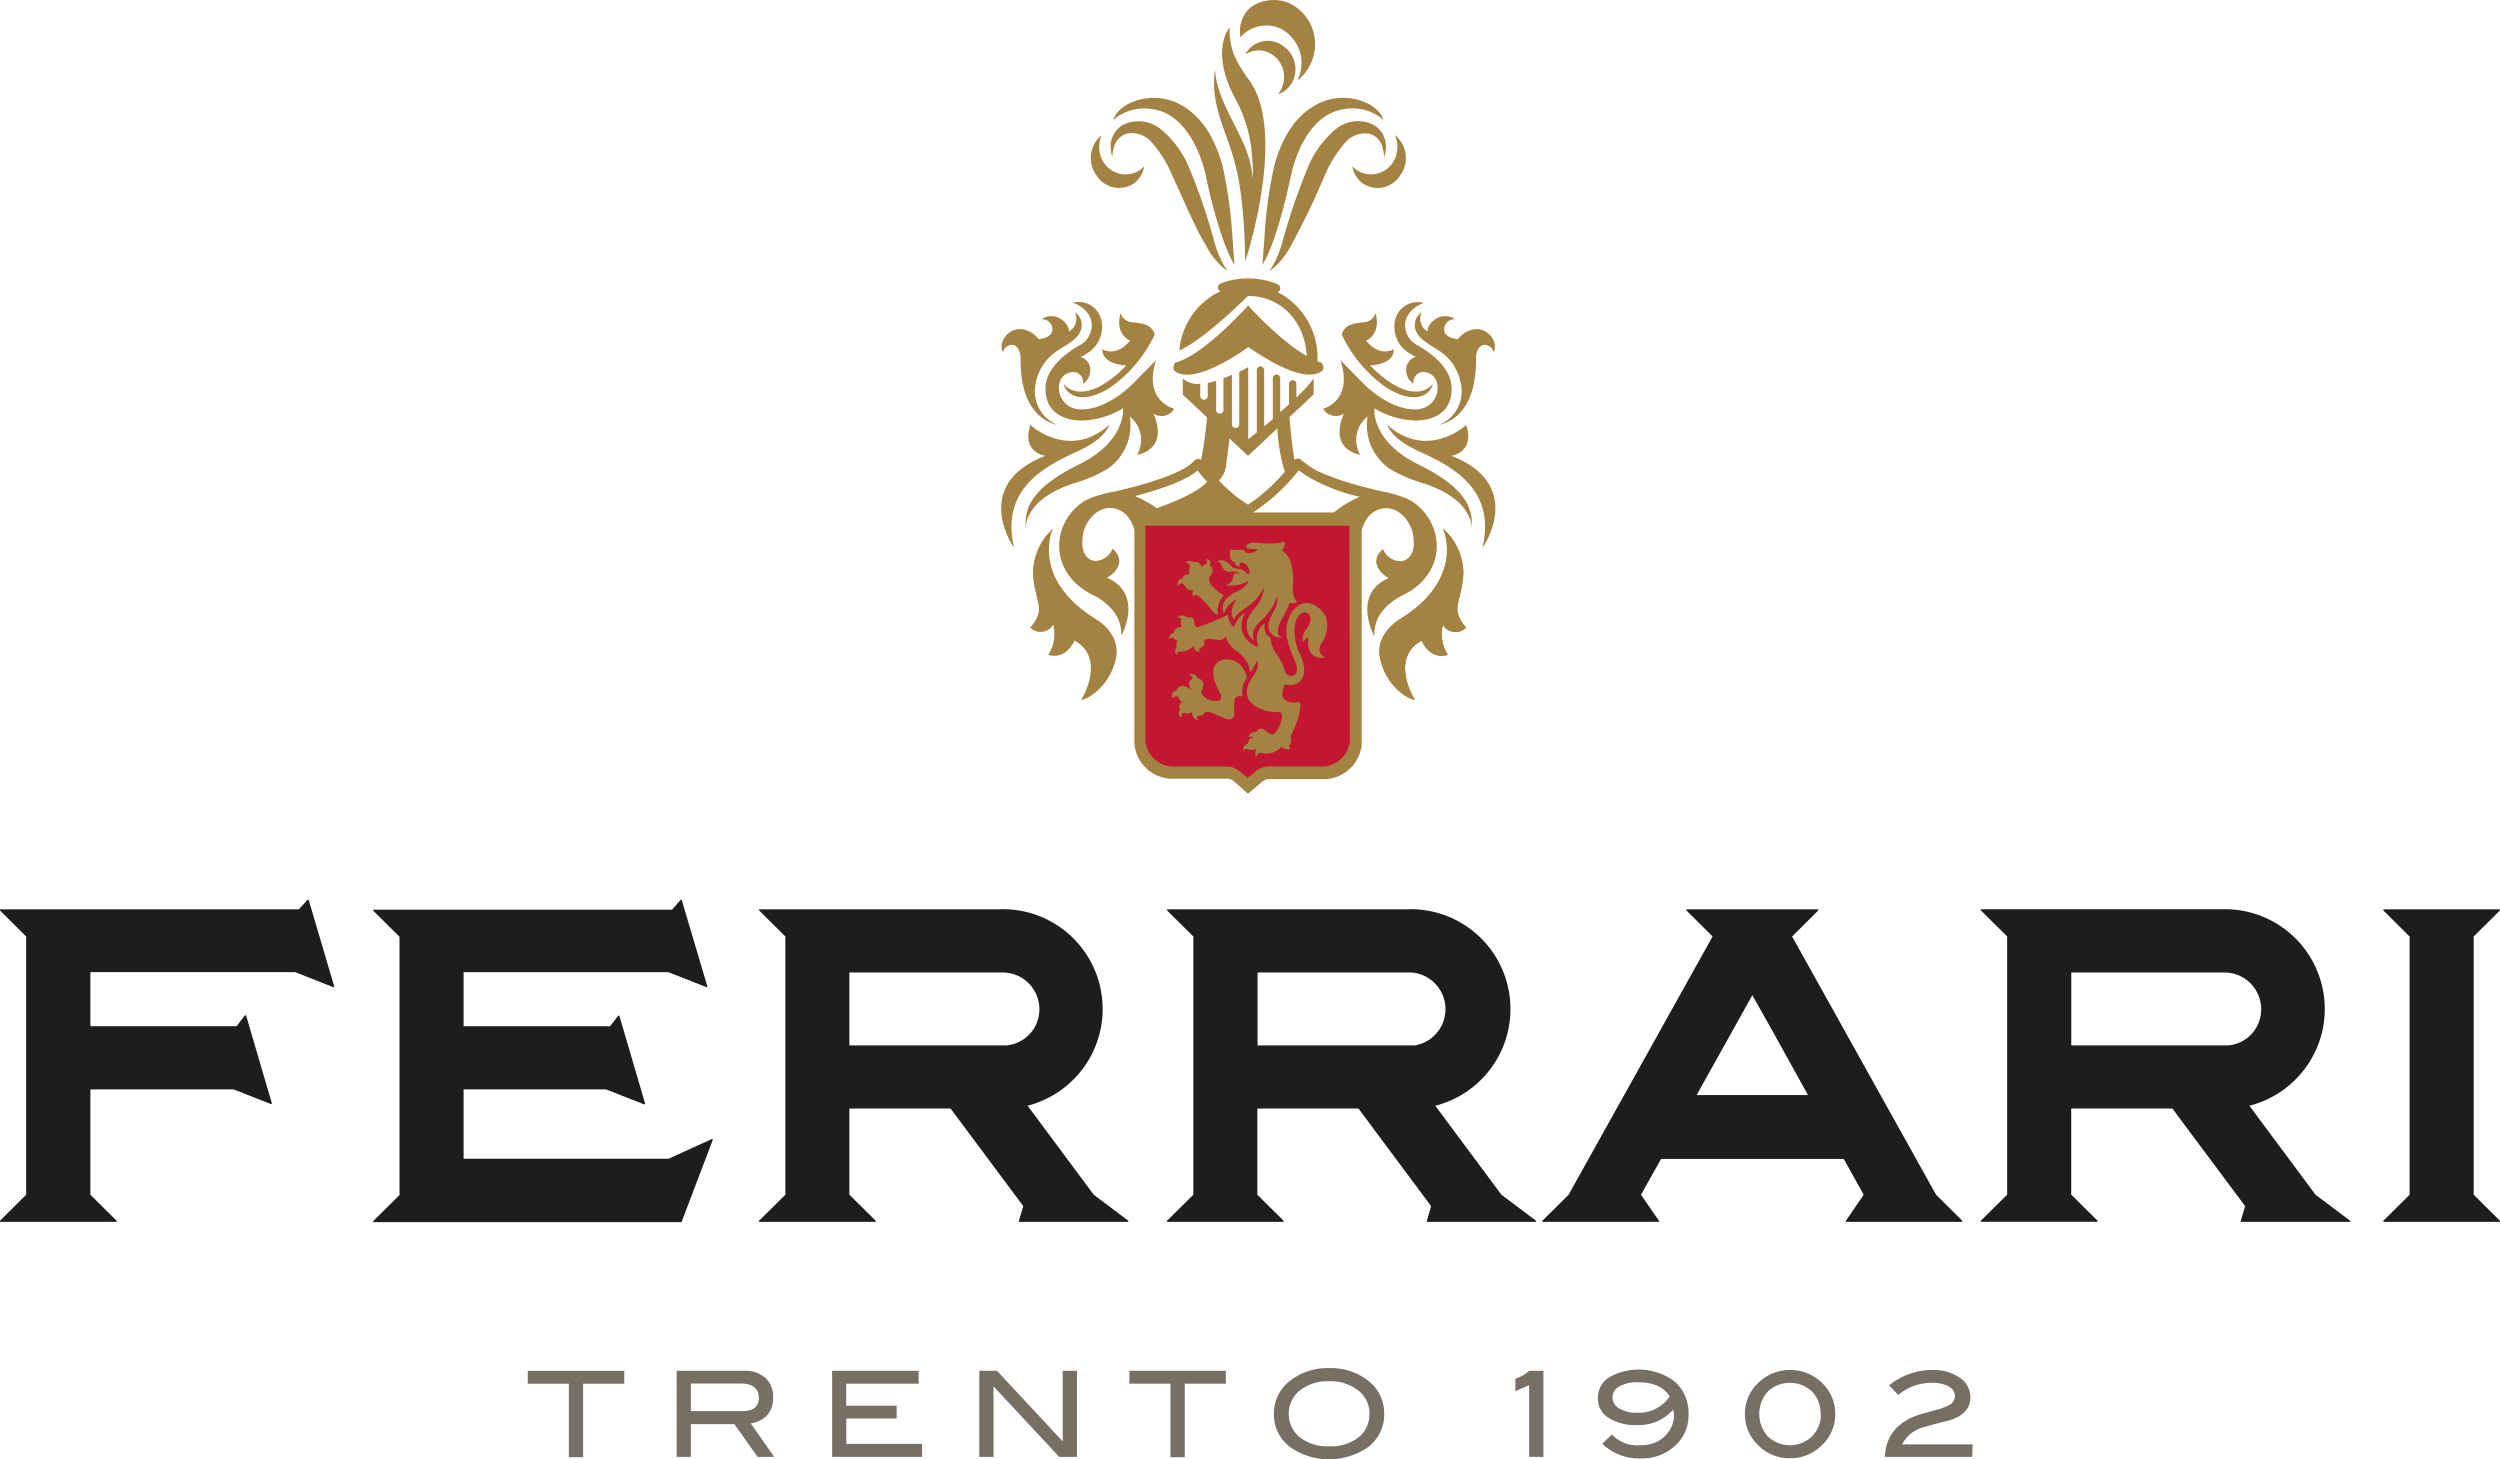 <svg xmlns="http://www.w3.org/2000/svg" viewBox="0 0 340.16 198.57"><defs><style>.cls-1{fill:#1d1d1b;}.cls-2,.cls-4{fill:#a48241;}.cls-3{fill:#c21632;}.cls-4{fill-rule:evenodd;}.cls-5{fill:#776e64;}</style></defs><title>Ресурс 1</title><g><g id="Livello_1"><path class="cls-1" d="M241.31,140.53,246,149H230.85l7.58-13.59Zm-11.85-16.8v.15l3.56,3.54-19.59,35.14-3.57,3.54v.15h15.86v-.15l-2.44-3.54,2.73-4.87h24.86l2.71,4.87-2.42,3.54v.15H267v-.15l-3.57-3.54-19.59-35.14,3.56-3.54v-.15Z"/><path class="cls-1" d="M136.47,132.32a5,5,0,0,1,4.09,7.81,5,5,0,0,1-3.58,2.11H115.57v-9.92Zm-.37-8.59H103.29v.15l3.57,3.54v35.14l-3.58,3.54v.15h15.87v-.15l-3.58-3.54V150.83h13.77l9.89,13.28-.63,2.14h14.92v-.15l-4.7-3.54-9-12.11a12,12,0,0,0,1.78-.6,13.34,13.34,0,0,0,4-2.53,13.58,13.58,0,0,0-6.69-23.39,14.24,14.24,0,0,0-2.46-.22l-.36,0Z"/><path class="cls-1" d="M290.52,132.32h12.21a5,5,0,0,1,3.1,8.87,5.14,5.14,0,0,1-2.59,1.05H281.83v-9.92Zm12-8.6h-33v.15l3.58,3.54v35.14l-3.57,3.54v.15h15.87v-.15l-3.58-3.54V150.83h13.76l9.9,13.28-.63,2.14h14.92v-.15l-4.71-3.54-9-12.11A13.63,13.63,0,0,0,316,140.21a13.58,13.58,0,0,0-13.25-16.5Z"/><path class="cls-1" d="M174.29,132.32H192a5,5,0,0,1,.51,9.92h-21.4v-9.92Zm17.32-8.59H158.8v.15l3.57,3.54v35.14l-3.58,3.54v.15h15.86v-.15l-3.57-3.54V150.83h13.76l9.88,13.28-.61,2.14H209v-.15l-4.71-3.54-9-12.11A13.58,13.58,0,0,0,192,123.71l-.36,0Z"/><path class="cls-1" d="M336.16,123.73H324.29v.15l3.57,3.55v35.13l-3.57,3.54v.15h15.86v-.15l-3.57-3.54V127.42l3.57-3.54v-.15Z"/><path class="cls-1" d="M40.66,123.73H0v.15l3.56,3.54v35.14L0,166.1v.15H15.87v-.15l-3.57-3.54V148.23l19.48,0,5.1,2,.12-.08-3.52-12-.15,0-1.14,1.48H12.3v-7.36l27.85,0,5.21,2.05.12-.08L42,122.43l-.15,0Z"/><path class="cls-1" d="M92.75,122.43l-.14,0-1.15,1.34H50.79v.15l3.57,3.54v35.14l-3.57,3.54v.15H92.73L97,155.06l-.12-.09-5.91,2.69H63.08v-9.43H82.47l5.2,2.05.12-.08-3.52-12-.15,0L83,139.64H63.08v-7.36l27.86,0,5.21,2.05.11-.08Z"/><path class="cls-2" d="M191.76,68a16,16,0,0,0-3.88-1.17c-.67-.16-1.63-.39-2.71-.68a36.45,36.45,0,0,1-5.93-2.07,12.16,12.16,0,0,1-2.2-1.51.59.59,0,0,0-.5-.17.6.6,0,0,0-.4.18c-.29-1.51-.58-4.31-.69-5.83l.36-.34,2.93-2.75V51.51a23,23,0,0,1-2.35,2.59V52.22a.5.5,0,0,0-.51-.49.49.49,0,0,0-.49.49V55c-.4.36-.8.73-1.2,1.08V51.37a.51.51,0,0,0-1,0V57c-.4.35-.81.7-1.18,1V50.35a.5.5,0,1,0-1,0v8.47c-.54.45-.95.78-1.17.94V49.94s-.47.29-1.22.65v7.14a.5.5,0,0,1-1,0V51c-.36.16-.75.32-1.15.46v4.41a.51.51,0,0,1-1,0V51.83c-.38.11-.77.2-1.14.27v1.79a.51.51,0,0,1-.51.5.52.52,0,0,1-.51-.5V52.22a3.05,3.05,0,0,1-2.37-.71V53.7l2.87,2.7.42.4a57.48,57.48,0,0,1-.8,5.77.67.67,0,0,0-.37-.14.73.73,0,0,0-.52.22c-1.8,2.06-8.33,3.63-10.8,4.22A15.87,15.87,0,0,0,147.85,68c-4.69,2.62-5.62,9.89,1.06,13.06h0s2.78,1.34,3.45,3.77a5.61,5.61,0,0,1,.22,1.64c0,.13,3.15-5.72-2-7.87.18.07,3.19-1.92.8-3.93a2.62,2.62,0,0,1-2.29,1.65H149c-.63,0-2.28-.73-1.57-3.94.13-.67,1.14-3.1,3.47-3.27,2.07,0,3,1.55,3.45,2.93v29.19a5.23,5.23,0,0,0,5.6,4.72l4,0,2.41,0h.36a1.63,1.63,0,0,1,1.28.45L169.8,108l1.82-1.54a1.63,1.63,0,0,1,1.28-.45h.37l2.4,0,4,0a5.23,5.23,0,0,0,5.61-4.72V72.1c.43-1.39,1.37-2.95,3.45-2.95,2.33.17,3.34,2.6,3.46,3.27.72,3.21-.93,3.89-1.56,3.94h-.16a2.62,2.62,0,0,1-2.29-1.65c-2.39,2,.62,4,.8,3.93-5.11,2.15-2,8-2,7.87a6,6,0,0,1,.22-1.64c.67-2.43,3.45-3.77,3.45-3.77h0C197.38,77.93,196.45,70.66,191.76,68Zm-34.38,1.11a18.27,18.27,0,0,0-2.94-1.61c3.34-.9,6.74-2,8.51-3.48.3.38.74.92,1.28,1.53C163,67.05,159.1,68.55,157.38,69.15Zm8.48-3.75a3.46,3.46,0,0,0,1-2.36c.16-1.14.31-2.4.43-3.34l2.52,2.36v0l4-3.74a24.59,24.59,0,0,0,1,5.91,23.44,23.44,0,0,1-5,4.48A20.51,20.51,0,0,1,165.86,65.4Zm19.21,2.21a14.8,14.8,0,0,0-3.58,2.16h-11A26.41,26.41,0,0,0,176.71,64a15.75,15.75,0,0,0,1.84,1.19h0a25,25,0,0,0,6.52,2.42Z"/><path class="cls-2" d="M149.12,84.24c-9.05-5.59-5.85-12.32-5.85-12.32a8.17,8.17,0,0,0-2.61,4.82c-.5,2.61.93,5.25.68,6.5a4,4,0,0,1-1.19,2.13,2,2,0,0,0,3.16-.38,5.25,5.25,0,0,1-.69,4.11c2.52.75,3.57-1.94,3.57-1.94,4.42,2.44.95,8.07.91,8.06.87,0,4-1.9,4.75-5.71C152.53,86.17,149.12,84.24,149.12,84.24Z"/><path class="cls-2" d="M190.5,84.24c9.05-5.59,5.85-12.32,5.85-12.32A8.22,8.22,0,0,1,199,76.74c.5,2.61-.93,5.25-.68,6.5a4,4,0,0,0,1.19,2.13,2,2,0,0,1-3.16-.38A5.25,5.25,0,0,0,197,89.1c-2.52.75-3.57-1.94-3.57-1.94-4.42,2.44-1,8.07-.91,8.06-.87,0-4-1.9-4.75-5.71C187.09,86.17,190.5,84.24,190.5,84.24Z"/><path class="cls-2" d="M190.49,84.24c9-5.59,5.85-12.32,5.85-12.32A8.22,8.22,0,0,1,199,76.74c.5,2.61-.93,5.25-.69,6.5a4.06,4.06,0,0,0,1.2,2.13A2,2,0,0,1,196.3,85,5.32,5.32,0,0,0,197,89.1c-2.51.75-3.56-1.94-3.56-1.94-4.43,2.44-.95,8.07-.92,8.06-.86,0-4-1.9-4.74-5.71C187.08,86.17,190.49,84.24,190.49,84.24Z"/><path class="cls-3" d="M183.67,100.86v0a3.88,3.88,0,0,1-4.22,3.43l-3.92,0-2.32,0h-.38a2.82,2.82,0,0,0-2.07.74l-1,.81-1-.81a2.81,2.81,0,0,0-2.07-.74h-.38l-2.33,0-3.92,0a3.88,3.88,0,0,1-4.21-3.43V71.53h27.74Z"/><path class="cls-2" d="M189.89,18.46l-.1-.07a3.87,3.87,0,0,1,.24,2.5,3.57,3.57,0,0,1-4.37,2.72,3.5,3.5,0,0,1-1.67-1,3.72,3.72,0,0,0,1.32,2.26,3.6,3.6,0,0,0,5.16-.94A4,4,0,0,0,189.89,18.46Zm-16-5.66a3.35,3.35,0,0,0,1.91-1.55,3.84,3.84,0,0,0-1.38-5.11,3.48,3.48,0,0,0-4.93,1.15l0,.1a3.29,3.29,0,0,1,2.27-.5A3.61,3.61,0,0,1,174.67,11,3.7,3.7,0,0,1,173.91,12.8Zm.16-9a5.27,5.27,0,0,1,2.64,6.78c-.06.14-.14.27-.21.42a6.27,6.27,0,0,0,2-2.67A6.16,6.16,0,0,0,175.39.42a5.42,5.42,0,0,0-5.28.63,4.36,4.36,0,0,0-1.33,4A4.71,4.71,0,0,1,174.07,3.82ZM161.74,22.68A13.21,13.21,0,0,0,158,17.63a4.77,4.77,0,0,0-5.24-.62,3.39,3.39,0,0,0-1.63,3.14,5.51,5.51,0,0,0,.21,1.22,7.72,7.72,0,0,1,.18-1.18,2.64,2.64,0,0,1,1.74-2,3.56,3.56,0,0,1,3.4,1.13,16,16,0,0,1,2.82,4.5c1.69,3.65,3.15,7.22,4.62,9.6A9.73,9.73,0,0,0,167,36.87a13.84,13.84,0,0,1-1.78-4A80.56,80.56,0,0,0,161.74,22.68Zm9.57-9.08a9.72,9.72,0,0,0-1.64-3.09c-1.16-1.8-2.42-3.35-2.37-6.76,0,0-2.8,3.14.87,9.83a19.1,19.1,0,0,1,2.14,7.09c.12,1.21.18,2.43.18,3.64-.05-.34-.1-.69-.17-1-.53-4.24-4-8.21-4.83-12.51a7.16,7.16,0,0,1-.15-1.46,13,13,0,0,0,.16,4.8c1.23,5.68,3.74,7,3.92,21.41,0,0,.15-.39.36-1.1C170.68,31.37,173.6,20.5,171.31,13.6Zm-4.73,10.09a17.72,17.72,0,0,0-1.67-4.87h0c-1.87-3.63-5.19-6-9.06-5.42-1.74.26-3.77,1.17-4.37,2.9.09,0,.29-.22.29-.22a6.43,6.43,0,0,1,5.17-1.2c5.35.82,7,8.5,7,8.5h0c.08.31.15.63.22.95a66.59,66.59,0,0,0,2.31,8.41,24.23,24.23,0,0,0,1.5,3.36l-.27-3.66A61.76,61.76,0,0,0,166.58,23.69Zm19.84-5.47a2.57,2.57,0,0,1,1.73,2,8.18,8.18,0,0,1,.2,1.18,7.63,7.63,0,0,0,.21-1.22A3.38,3.38,0,0,0,186.92,17a4.75,4.75,0,0,0-5.23.62A13.33,13.33,0,0,0,178,22.68a83.9,83.9,0,0,0-3.5,10.21,14.37,14.37,0,0,1-1.77,4,9.83,9.83,0,0,0,2.89-3.42,101.22,101.22,0,0,0,4.63-9.6,16.72,16.72,0,0,1,2.81-4.5A3.58,3.58,0,0,1,186.42,18.22Zm-10.87,6.1c.07-.32.15-.64.22-.95h0s1.63-7.68,7-8.5a6.46,6.46,0,0,1,5.18,1.2s.2.22.28.22c-.59-1.73-2.63-2.64-4.37-2.9-3.86-.54-7.19,1.79-9.05,5.42,0,0,0,0,0,0a17.72,17.72,0,0,0-1.67,4.87,61.76,61.76,0,0,0-1.1,8.74l-.27,3.66a22.83,22.83,0,0,0,1.5-3.36A68.33,68.33,0,0,0,175.55,24.32Z"/><path class="cls-2" d="M154.39,24.88a3.72,3.72,0,0,0,1.31-2.26,3.52,3.52,0,0,1-1.67,1,3.58,3.58,0,0,1-4.36-2.72,3.83,3.83,0,0,1,.23-2.51l-.09.07a4,4,0,0,0-.58,5.45A3.61,3.61,0,0,0,154.39,24.88Z"/><path class="cls-4" d="M166.54,81s-2.22-1.22-2-2.32a1.57,1.57,0,0,1,.3-.55.83.83,0,0,0-.22-1.18s.36-.87-.55-.85c0,0,.34.38,0,.66a1.14,1.14,0,0,0-.58.42s-.12-.7-.73-.71c-.14,0-.22,0-.35,0s-.81-.43-1.07.17a.4.4,0,0,1,.24,0,.5.5,0,0,1,.32.46,2.5,2.5,0,0,0-.06,1.09.7.7,0,0,0-.94.55.67.67,0,0,0-.62.94s.32-.49.76-.2a.61.61,0,0,1,.1.14c.13.21.36.59.66.64l.58.08c.13,0-.39.4,0,.78.11.12.1-.23.37-.19s.63.39,1.31,1.12,1.07,1.48,1.65,1.61A3.09,3.09,0,0,1,166.54,81Z"/><path class="cls-4" d="M171.15,74.71s-1.24,0-1.43-.1-.2-.27,0-.51a1.49,1.49,0,0,1,1.08-.26c2.9.32,4-.14,4-.14a1.42,1.42,0,0,1-.41,1.22s1.46.38,1.58,3.79c0,.8-.32,2.23.51,3.19a.93.93,0,0,1-1,.09,10.6,10.6,0,0,1-.94,2c-.69,1.17-1,2.42-.18,2.67.12,0-.1.17-.55.06a1.94,1.94,0,0,1-.47-.18,1.73,1.73,0,0,1-.59-2.19c.56-1.52,1.14-1.71,1.06-3.27a8.26,8.26,0,0,1-2.15,3.31s-1.22,1-1.17,2a2.47,2.47,0,0,0,.15.81c0,.07,0,0,0,0a2.55,2.55,0,0,1-1-2.48,3.58,3.58,0,0,1,.58-1.31c.64-.89,1.64-1.73,1.77-3.53a6.33,6.33,0,0,1-1.65,2.19c-1.13.94-2.11,1.35-2.44,2.24,0,0-.91-1,.38-2.76a3.25,3.25,0,0,0-1.69,1.84h-.07s-.86-1.67,1.65-2.84c1.72-.82,1.66-1.49,1.66-1.49a4.19,4.19,0,0,1-2.34.59,4.86,4.86,0,0,1-.6.06v-.09a1.53,1.53,0,0,0,.8-.74c.14-.48.13-.88.47-.88a4,4,0,0,1,.54.07,1.18,1.18,0,0,0-1-.29c-.68.1-1.16,0-1.57-1,0,0-.17-.36-.38-.33s.06-.21.26-.21c0,0,.67-.25,1.65.91,0,0,.08.13.62.22s.92.09,1.34.68a1.26,1.26,0,0,0,.43,0,2.34,2.34,0,0,0-.29-1,1,1,0,0,0-1-.5l-.1.24a.44.44,0,0,0,0,.26s0,.11-.13.05a.73.73,0,0,1-.53-.63.76.76,0,0,1-.62-.73c0-.64-.1-.72.05-.9s.13,0,.48,0A7.72,7.72,0,0,1,169,74.8c.22,0,.44.32.67.45A1.65,1.65,0,0,0,171.15,74.71Z"/><path class="cls-4" d="M172.86,86.7a1.2,1.2,0,0,1-.76-.91,2.62,2.62,0,0,1,0-1,2.54,2.54,0,0,0-.92,3s.12.19-.13.16a3,3,0,0,1-1.7-4.41s0,0,0-.1-.1,0-.1,0A3.73,3.73,0,0,0,168,85.09c-.17.61-.94-.7-.91-1.46a28.79,28.79,0,0,1-4.15,1.69c-.54,0-.46-.72-.48-.93,0,0-.13-.6-.91-.36a.91.91,0,0,0-1.33,0,1,1,0,0,1,.48.14c.11.12.07.16,0,.31a.88.88,0,0,0,0,.58l.09.25s-.74,0-.91.4-.2.42-.23.42a.72.72,0,0,0-.54.84c.37-.29.51-.2.56-.17s0,0,.1.11a.82.82,0,0,0,.5.28.77.77,0,0,0-.13.86.8.8,0,0,0-.07,1.06s.12-.45.41-.46a2,2,0,0,0,1.42-.37c.54-.44.49-.37.49-.37s.08.92.94.71c0,0-.42-.27,0-.47s.49-.29.53-.74a1.17,1.17,0,0,0,0-.34A2.59,2.59,0,0,1,165.2,87c.89.1,1,.16,1.3-.12s.29-.26.29-.26a3.76,3.76,0,0,0,1.6,2.06,4.62,4.62,0,0,1,1.41,1.65,3.65,3.65,0,0,1,.29,1.18,6.54,6.54,0,0,0,.92-1.56s.58.57-.61,2.22-.85,3,.14,3.72a5.44,5.44,0,0,0,3.45,1c.38,0,.41.22.45.52a4,4,0,0,1-.87,2.23s-.4.63-1.21-.09-1.21-.33-1.42,0c-.06.08-.21,0-.41.09a.85.85,0,0,0-.67.68s.48-.22.67,0a1,1,0,0,0-.74.87.89.89,0,0,0-.65,1s.22-.35.53-.28a1.64,1.64,0,0,0,1.29,0s-.37.61,0,1c0,0,.21-.54.69-.47a2.64,2.64,0,0,0,2.09-.3,4.63,4.63,0,0,0,.64-.53,1.13,1.13,0,0,0,1.09.31c.19,0-.13-.24-.06-.41a1.6,1.6,0,0,0,.2-1.34,13.22,13.22,0,0,0,.67-1.48,9.6,9.6,0,0,0,.66-2.52s.12-.41-.15-.58-.35,0-.66,0c-.94,0-1.88-.43-1.61-1.51s.31-1,.31-1a1.9,1.9,0,0,0,2.35-.77c.75-1.28-.28-3.24-.34-3.37a7.48,7.48,0,0,1-.7-3.34,3.34,3.34,0,0,1,.41-1.6c.65-1.09,1.75-.8,1.78.28a2.92,2.92,0,0,1-.66,1.4,2.82,2.82,0,0,0-.25.44,2.24,2.24,0,0,0-.17,1.18c.12,0,.36-.31.56-.5a.52.52,0,0,1,.23-.13s-.62,3.16,2.18,2.81c0,0,.1-.09-.08-.11a1.16,1.16,0,0,1-.37-1.74,5.3,5.3,0,0,0,.83-2.36,3,3,0,0,0-.61-2s-2.12-2.72-4.21,0a5,5,0,0,0-.59,3.88,12.44,12.44,0,0,0,.78,2.24c.32.82.45,1.23.45,1.23s.36,1.13-.62,1.34a.92.92,0,0,1-.92-.48,2.79,2.79,0,0,1-.2-.72,8,8,0,0,0-1.17-2A5,5,0,0,1,172.86,86.7Z"/><path class="cls-4" d="M169.67,92.23a2.79,2.79,0,0,0-.63,2.19,1.77,1.77,0,0,1,.05.32s-1-.23-1.13.57a10.84,10.84,0,0,0,0,1.89c-.06.23-.14.83-1,.64a16.48,16.48,0,0,1-1.86-.78,2.38,2.38,0,0,0-1-.21h0s-.13,0-.24.17-.2.4-.91.37c0,0-.28.27,0,.47s-.18.09-.29,0a.87.87,0,0,1-.41-1s-.22.12-.4.2a1,1,0,0,1-.63-.06c-.13-.06-.35,0-.41.3s-.11.31-.11.31-.57-.31-.13-1.1a.68.68,0,0,1,.26-1,1.4,1.4,0,0,1-.55-.69c-.08-.22-.7,0-.7.25a.8.8,0,0,1-.13-.45.7.7,0,0,1,.65-.68s.1-.58.73-.61a1.74,1.74,0,0,1,1.27.56,1,1,0,0,0-.18-.39.82.82,0,0,1,.09-1c.25-.17.35-.17.23-.36a.85.85,0,0,0-.43-.31c-.07,0,0-.18.5-.09a.94.94,0,0,1,.69.6.77.77,0,0,1,.73.73,2.29,2.29,0,0,1-.26,1,.64.64,0,0,0,.13.47,2.12,2.12,0,0,0,1.7.82c1.15.11.88-.76.73-1s-1.5-2.69-.73-3.79a1.72,1.72,0,0,1,.73-.68,2.55,2.55,0,0,1,3.26,1.34A2.64,2.64,0,0,1,169.67,92.23Z"/><path class="cls-2" d="M169.82,41.57h0c-.13.16-6.09,6.8-9.93,7.78,0,0-.52.77,0,1.16,2.74,2.05,9.87-3.22,9.94-3.28s7.2,5.33,10,3.28c.52-.39,0-1.16,0-1.16q-.28-.08-.57-.18V49a10,10,0,0,0-5.43-9.26.49.49,0,0,0,.31-.29.57.57,0,0,0-.28-.76,10.48,10.48,0,0,0-7.8-.12.56.56,0,0,0-.3.75.56.56,0,0,0,.31.31,9.75,9.75,0,0,0-5.6,8.05c3.41-1.48,9.33-7.41,9.33-7.41h0c4.46,0,7.75,3.42,8,8.17C174.14,46.37,169.94,41.69,169.82,41.57Z"/><path class="cls-2" d="M153.27,49.72c-6.09,6.14-8.6,2.49-8.56,2.47.34,1.66,2.66,3,6.56.39a18.44,18.44,0,0,0,5.85-7.06c-.42-1.38-1.59-1.52-3-1.66a1.88,1.88,0,0,1-1.67-1.23c-.76,2.92,1.32,3.74,1.32,3.71-1.92,2.36-3.77,1.18-3.77,1.18C149.94,49.67,153.27,49.72,153.27,49.72Z"/><path class="cls-2" d="M137.69,46.92c.4,0,1.17.35,1.17,1.93s0,7.78,5.1,9a4.92,4.92,0,0,1-3.15-4.52,6.73,6.73,0,0,1,3.32-5.76c1.11-.76,3.06-1.64,3.06-3.36a2,2,0,0,0-.95-1.71,1.94,1.94,0,0,1-.78,2.58s0-1.13-1.47-1.88a2.36,2.36,0,0,0-2.29.25,1.36,1.36,0,0,1,1.49,1.38c0,1.2-1.86,1.32-1.86,1.32a3.45,3.45,0,0,0-2.55-1.38c-1.6,0-3,1.73-2.31,3.17A1.26,1.26,0,0,1,137.69,46.92Z"/><path class="cls-2" d="M147,61.23c3.56-1.71,3.93-3.42,3.93-3.42-5.41,4.84-10.7.11-10.73,0-1.27,3.74,2,4.21,2,4.21-10.22,4-4.25,12.55-4.21,12.52C135.86,65.85,143.43,62.93,147,61.23Z"/><path class="cls-2" d="M157.3,49s-3.16,3.21-3.16,3.21-3.32,3.5-7,3.5-4.09-5.09-1-5.09a1.37,1.37,0,0,1,1.21,1.61,2.26,2.26,0,0,0,1-2A1.8,1.8,0,0,0,147,48.57h0a3.72,3.72,0,0,0,.76-.41A4.22,4.22,0,0,0,149.93,44a3,3,0,0,0-.26-1A3.13,3.13,0,0,0,146,41.19s2.55.8,2.55,3.12a3.14,3.14,0,0,1-1.78,2.74c-.44.28-4.52,2.49-4.52,5.82s2.55,4.35,5,4.35a11.54,11.54,0,0,0,5.55-1.66s.51,4.44-6,7.64-7.46,6-7.21,8.72c0,0-.41-3.88,6.47-6.14a19.37,19.37,0,0,0,4.66-2,7.21,7.21,0,0,0,3-7.11,4.05,4.05,0,0,1,1,5.21s4.37-.59,2.22-5.61a2,2,0,0,0,2.83-.65S155.47,54.56,157.3,49Z"/><path class="cls-2" d="M186.41,49.72c6.09,6.14,8.6,2.49,8.56,2.47-.34,1.66-2.66,3-6.56.39a18.33,18.33,0,0,1-5.85-7.06c.42-1.38,1.59-1.52,2.95-1.66a1.88,1.88,0,0,0,1.67-1.23c.76,2.92-1.32,3.74-1.32,3.71,1.92,2.36,3.77,1.18,3.77,1.18C189.74,49.67,186.41,49.72,186.41,49.72Z"/><path class="cls-2" d="M202,46.92c-.4,0-1.17.35-1.17,1.93s0,7.78-5.1,9a4.92,4.92,0,0,0,3.15-4.52,6.73,6.73,0,0,0-3.32-5.76c-1.11-.76-3.06-1.64-3.06-3.36a2,2,0,0,1,.95-1.71,1.94,1.94,0,0,0,.79,2.58s-.06-1.13,1.46-1.88a2.38,2.38,0,0,1,2.3.25,1.37,1.37,0,0,0-1.5,1.38c0,1.2,1.86,1.32,1.86,1.32a3.45,3.45,0,0,1,2.55-1.38c1.6,0,3,1.73,2.31,3.17A1.26,1.26,0,0,0,202,46.92Z"/><path class="cls-2" d="M192.69,61.23c-3.56-1.71-3.93-3.42-3.93-3.42,5.41,4.84,10.7.11,10.73,0,1.27,3.74-2,4.21-2,4.21,10.22,4,4.25,12.55,4.21,12.52C203.82,65.85,196.26,62.93,192.69,61.23Z"/><path class="cls-2" d="M182.38,49s3.16,3.21,3.16,3.21,3.32,3.5,7,3.5,4.1-5.09,1-5.09a1.37,1.37,0,0,0-1.21,1.61,2.26,2.26,0,0,1-1-2,1.8,1.8,0,0,1,1.34-1.68h0a3.72,3.72,0,0,1-.76-.41A4.19,4.19,0,0,1,189.75,44a3,3,0,0,1,.26-1,3.13,3.13,0,0,1,3.72-1.78s-2.55.8-2.55,3.12A3.14,3.14,0,0,0,193,47.05c.45.28,4.52,2.49,4.52,5.82s-2.55,4.35-4.95,4.35A11.54,11.54,0,0,1,187,55.56s-.51,4.44,6,7.64,7.46,6,7.22,8.72c0,0,.4-3.88-6.48-6.14a19.37,19.37,0,0,1-4.66-2,7.21,7.21,0,0,1-3-7.11,4.05,4.05,0,0,0-1,5.21s-4.37-.59-2.22-5.61a2,2,0,0,1-2.83-.65S184.21,54.56,182.38,49Z"/><path class="cls-5" d="M84.94,188.27h-5.6v10H77.4v-10H71.81v-1.75H84.94Z"/><path class="cls-5" d="M105.34,198.23h-2.26l-3.16-4.46H94v4.46H92.07V186.52h9.23a4.06,4.06,0,0,1,2.89,1,3.49,3.49,0,0,1,1,2.69,3.33,3.33,0,0,1-.85,2.39,3.68,3.68,0,0,1-2.19,1.07ZM101,192c1.5,0,2.25-.6,2.25-1.81s-.81-1.94-2.43-1.94H94V192Z"/><path class="cls-5" d="M125.47,198.23H113.22V186.52H125v1.75h-9.86v3H122V193h-6.85v3.46h10.31Z"/><path class="cls-5" d="M146.54,198.23h-2.42l-8.94-9.6v9.6h-1.93V186.52h2.41l8.94,9.61v-9.61h1.94Z"/><path class="cls-5" d="M166.79,188.27H161.2v10h-1.94v-10h-5.59v-1.75h13.12Z"/><path class="cls-5" d="M188.34,192.36A5.55,5.55,0,0,1,186,197a9.3,9.3,0,0,1-10.31,0,5.52,5.52,0,0,1-2.36-4.64,5.61,5.61,0,0,1,2.39-4.63,8.32,8.32,0,0,1,5.14-1.58,8.23,8.23,0,0,1,5.13,1.58A5.61,5.61,0,0,1,188.34,192.36Zm-2,0a3.94,3.94,0,0,0-1.75-3.33,6.15,6.15,0,0,0-3.73-1.09,6.08,6.08,0,0,0-4,1.25,4.12,4.12,0,0,0,0,6.38,6.13,6.13,0,0,0,4,1.22,6.05,6.05,0,0,0,4-1.23A3.93,3.93,0,0,0,186.32,192.36Z"/><path class="cls-5" d="M210,198.23h-1.94v-9.76l-1.87.81v-1.69a5.07,5.07,0,0,0,1.87-1.07H210Z"/><path class="cls-5" d="M227.62,191.83a6.19,6.19,0,0,1-4.9,2.07,6.7,6.7,0,0,1-3.87-1,3,3,0,0,1-1.43-2.64,3.3,3.3,0,0,1,1.5-2.84,8.17,8.17,0,0,1,9,.6,5.7,5.7,0,0,1,1.83,4.43,5.56,5.56,0,0,1-1.94,4.36,6.62,6.62,0,0,1-4.54,1.63,7.17,7.17,0,0,1-5.26-2l1.31-1.26a4.72,4.72,0,0,0,3.82,1.47,5.27,5.27,0,0,0,2-.35,4.12,4.12,0,0,0,1.92-1.52,4,4,0,0,0,.72-2.31A1.74,1.74,0,0,0,227.62,191.83Zm-.44-1.82c-.78-1.29-2.22-1.93-4.3-1.93a4.81,4.81,0,0,0-2.54.56,1.66,1.66,0,0,0-.93,1.47,1.75,1.75,0,0,0,.9,1.53,4.58,4.58,0,0,0,2.5.58A5,5,0,0,0,227.18,190Z"/><path class="cls-5" d="M249.71,192.39a5.73,5.73,0,0,1-1.81,4.25,6,6,0,0,1-4.34,1.77,5.93,5.93,0,0,1-4.32-1.75,5.81,5.81,0,0,1-1.82-4.27,5.75,5.75,0,0,1,1.84-4.26,6.23,6.23,0,0,1,8.62,0A5.78,5.78,0,0,1,249.71,192.39Zm-2,0a4.15,4.15,0,0,0-1.17-3.06,4.4,4.4,0,0,0-6,0,4.59,4.59,0,0,0,0,6.12,4.36,4.36,0,0,0,6,0A4.19,4.19,0,0,0,247.75,192.4Z"/><path class="cls-5" d="M268.35,198.23H256.46q.19-4.35,4.87-5.81l2.12-.58a8.55,8.55,0,0,0,1.66-.62A1.41,1.41,0,0,0,266,190a1.51,1.51,0,0,0-.83-1.34,4.46,4.46,0,0,0-2.32-.51,7.16,7.16,0,0,0-4.58,1.65l-1.23-1.3a9.29,9.29,0,0,1,5.84-2.1,6.3,6.3,0,0,1,3.77,1.06,3.17,3.17,0,0,1,1.45,2.67c0,1.55-1,2.61-3.08,3.2-.77.17-1.89.47-3.38.89a4.52,4.52,0,0,0-2.83,2.31h9.59Z"/></g></g></svg>